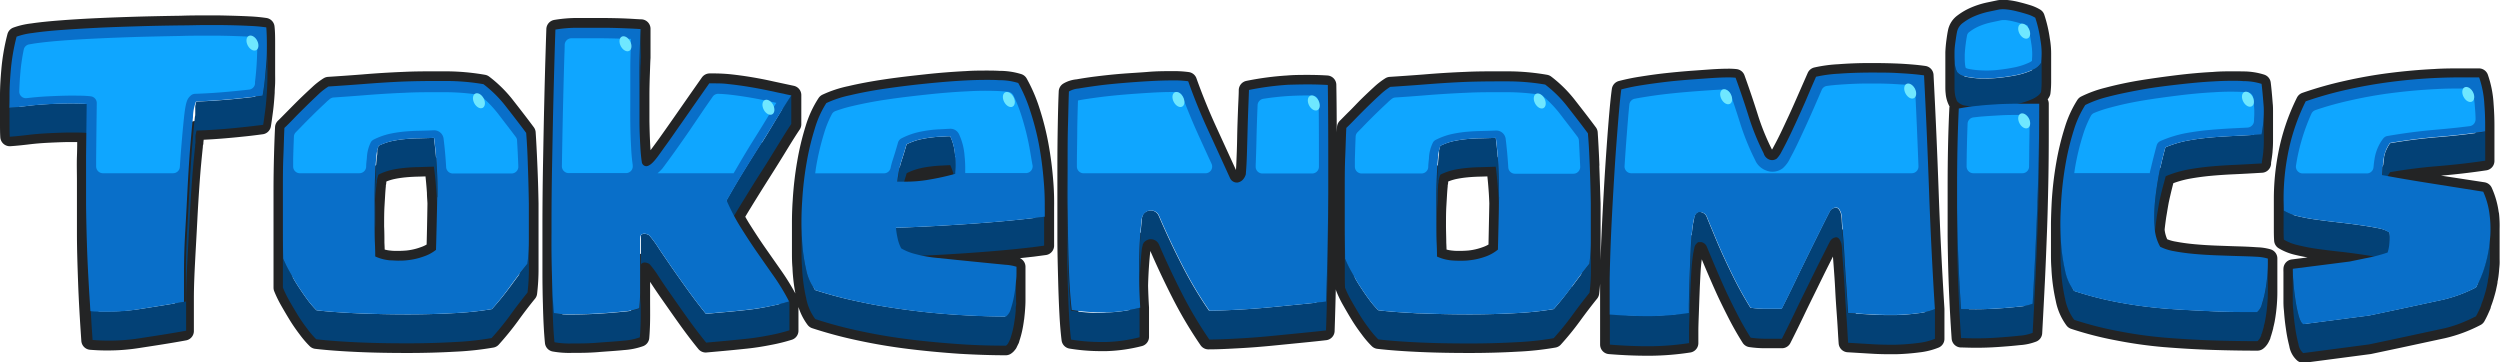 <svg id="Layer_1" data-name="Layer 1" xmlns="http://www.w3.org/2000/svg" viewBox="0 0 525.73 76.22"><defs><style>.cls-1{fill:none;stroke:#232425;stroke-linecap:round;stroke-linejoin:round;stroke-width:4px;}.cls-2{fill:#034176;}.cls-3{fill:#096fc9;}.cls-4{fill:#0fa6ff;}.cls-5{fill:#6fe7ff;}</style></defs><path class="cls-1" d="M111,34.66c-.11-2.66-.23-4.91-.35-6.71-1.27-1.71-2.68-3.54-4.21-5.49a25.25,25.25,0,0,0-4.78-4.76A46.59,46.59,0,0,0,93.92,17H91.73c-2.2,0-4.43,0-6.69.11q-4.49.18-8.72.54c-2.81.22-5.21.38-7.21.51A13.44,13.44,0,0,0,67,19.8q-1.23,1.13-2.58,2.43c-.89.88-1.75,1.75-2.58,2.59s-1.5,1.53-2,2q-.13,2.59-.22,6c-.06,2.3-.1,4.7-.1,7.2V53.7c0,1.25,0,2.44,0,3.57s0,2.21,0,3.23a23,23,0,0,0,1.31,2.7c.57,1,1.19,2.06,1.83,3.1s1.32,2,2,2.89a18.8,18.8,0,0,0,1.87,2.18c2.57.3,5.55.51,8.93.66s6.81.2,10.26.2,6.73-.09,9.87-.27a61.58,61.58,0,0,0,7.82-.84,60.18,60.18,0,0,0,3.89-4.78q1.78-2.48,3.66-4.79a41.1,41.1,0,0,0,.29-5.14V48c0-1.63,0-3.36,0-5.19Q111.18,38.67,111,34.66ZM91.69,52.49a8.44,8.44,0,0,1-2.58,1.39,14.21,14.21,0,0,1-3.43.79c-.67.06-1.34.09-2,.09s-1.07,0-1.61-.06a9.29,9.29,0,0,1-3.16-.82c0-.62,0-1.55-.07-2.79,0-1,0-2.17-.06-3.43,0-1.61,0-3.15.09-4.59s.15-2.84.27-4q0-.39.09-.72l0-.2c0-.15,0-.28.07-.4s0-.18.06-.26a2.29,2.29,0,0,1,.07-.28l.06-.2c0-.1.07-.21.11-.29a12.54,12.54,0,0,1,2.79-1,22.8,22.8,0,0,1,2.75-.42c.93-.09,1.9-.14,2.92-.16l3.19-.1c.23,1.83.41,3.63.53,5.43,0,.76.08,1.51.11,2.26C91.84,46.31,91.77,49.56,91.69,52.49ZM474.6,54c-1.12-.08-2.4-.15-3.86-.19s-3-.1-4.65-.16-3.22-.16-4.74-.3-2.9-.33-4.15-.57a10.37,10.37,0,0,1-2.91-.93,8.57,8.57,0,0,1-1.08-3.4c0-.12,0-.23,0-.35.1-.91.22-1.82.35-2.73l.15-.88c.12-.75.25-1.5.39-2.26.43-2,.85-3.69,1.27-5.2a23,23,0,0,1,4.65-1.4c1.54-.28,3.12-.5,4.75-.65s3.34-.26,5.14-.34,3.69-.19,5.68-.31l0-.18s0-.08,0-.12c.13-.75.24-1.48.31-2.19a.31.31,0,0,1,0-.1c.07-.74.1-1.46.1-2.17v-6.1c0-.53,0-1.05-.06-1.55-.15-1.95-.29-3.39-.41-4.32a12.52,12.52,0,0,0-3.85-.58C471,17,470.28,17,469.45,17c-1.2,0-2.53,0-4,.13q-3.54.18-7.61.68t-7.76,1.1c-2.48.42-4.74.92-6.79,1.46a23.23,23.23,0,0,0-4.75,1.72,21.42,21.42,0,0,0-2.42,5.3,54.35,54.35,0,0,0-1.73,7.13,71.56,71.56,0,0,0-.93,7.94c-.08,1.56-.14,3.06-.16,4.5V53c0,1.11,0,2.2.09,3.28a37.31,37.31,0,0,0,.88,6.59,10.79,10.79,0,0,0,1.9,4.38,70.33,70.33,0,0,0,9.13,2.35A91.15,91.15,0,0,0,455.18,71c3.33.27,6.66.47,10,.58s6.5.16,9.53.16a1.34,1.34,0,0,0,.25-.23l.08-.1a1.47,1.47,0,0,0,.1-.13l.06-.1.09-.15c.05-.09.09-.19.14-.29l.09-.18a.42.42,0,0,1,0-.1c0-.13.1-.26.15-.41.14-.44.27-.9.4-1.39,0-.15.06-.32.1-.48.08-.34.16-.68.22-1h0a32.38,32.38,0,0,0,.43-3.41c.06-.81.09-1.55.09-2.23V55.35q0-.51,0-1A9.17,9.17,0,0,0,474.6,54Zm.34,11.36a1.34,1.34,0,0,1-.25.23h0a1.34,1.34,0,0,0,.25-.23Zm.24-.32-.12.17.12-.17ZM157.68,18.19c-1.5-.25-3-.45-4.41-.6-1.1-.1-2.16-.15-3.17-.15h-.86l-2.72,3.88-3.22,4.62q-1.62,2.32-3.1,4.4c-1,1.37-1.8,2.47-2.42,3.28s-1.29,1.24-1.84,1.24a1,1,0,0,1-.89-.92c-.13-.82-.24-2-.32-3.48s-.13-3.15-.16-5c0-.85,0-1.73,0-2.63s0-1.78,0-2.64c0-1.81.05-3.42.1-4.84s.08-2.49.13-3.22V6.06c-.54,0-1.56-.09-3.06-.16s-3.15-.1-5-.12h-1.83c-1.23,0-2.45,0-3.64,0a27.69,27.69,0,0,0-4.38.38q-.06,1.72-.19,6t-.26,9.94c-.09,3.75-.16,7.78-.24,12.06s-.12,8.47-.13,12.54v2.17c0,.75,0,1.49,0,2.21v6q0,3.65.1,6.87c.08,3.39.22,6,.42,8a17.79,17.79,0,0,0,3.64.26c1.7,0,3.51,0,5.42-.16s3.72-.25,5.41-.43a12.71,12.71,0,0,0,3.48-.7c.09-1,.15-2.23.17-3.58s0-2.69,0-4V55.85h0l0-.11.06-.15,0,0a.34.34,0,0,1,.12-.12,1,1,0,0,1,.6-.19,1.53,1.53,0,0,1,.45.08,3.27,3.27,0,0,1,.53.23,20.34,20.34,0,0,1,1.86,2.5c.75,1.16,1.63,2.46,2.67,3.94s2.16,3.09,3.41,4.84,2.56,3.5,4,5.26l3.66-.33c1.53-.14,3.14-.3,4.84-.48s3.35-.45,5-.78a35.55,35.55,0,0,0,4-1v-6.1a46.18,46.18,0,0,0-3.2-5.29q-1.76-2.51-3.5-5c-1.17-1.68-2.3-3.42-3.42-5.2-.48-.78-.93-1.59-1.36-2.4.53-.92,1.11-1.89,1.75-2.93q2-3.26,4-6.41t3.7-5.94q1.71-2.79,2.63-4.14V20l-4.33-.93C160.68,18.73,159.19,18.44,157.68,18.19ZM428,3.73A7.55,7.55,0,0,0,426.35,3c-.68-.21-1.38-.41-2.08-.58a15,15,0,0,0-2.08-.4,7.81,7.81,0,0,0-.9-.06,5.4,5.4,0,0,0-.83.06l-2.29.48a16,16,0,0,0-2.8.89,11.46,11.46,0,0,0-2.48,1.42,3.12,3.12,0,0,0-1.29,2c-.09.42-.18,1-.29,1.8s-.18,1.57-.22,2.39c0,.33,0,.65,0,1v6.09c0,.48,0,.94.06,1.39a4.92,4.92,0,0,0,.49,1.79,2.82,2.82,0,0,0,1.77.93,11.34,11.34,0,0,0,1.12.19c-.9.12-1.77.25-2.6.41-.25,5.19-.36,10.7-.36,16.53v6.1c0,1.34,0,2.71,0,4.1q.1,11,.84,21.54c.62,0,1.67.06,3.14.06s3-.05,4.57-.16,3.08-.23,4.49-.39a9.39,9.39,0,0,0,2.85-.61c.21-3.82.4-7.47.57-10.93s.3-6.89.43-10.26.21-6.75.28-10.15.1-7,.1-10.71v-6.1h-4.39a16.66,16.66,0,0,0,3-1c.22-.11.41-.21.59-.32l.16-.1.32-.23.15-.12.22-.22a1.34,1.34,0,0,0,.11-.14l.08-.09a2.53,2.53,0,0,0,.13-.22,17.91,17.91,0,0,0,.13-2.05V11.23a16,16,0,0,0-.26-2.84A26.2,26.2,0,0,0,428,3.73Zm95.51,41.44a16.23,16.23,0,0,0-1.34-4.86l-10.65-1.63c-3.14-.49-6.3-1-9.47-1.6l0,0c.05-.1.11-.19.17-.29s.21-.35.34-.53q5-.87,10-1.27t10-1.15c0-.44,0-.9,0-1.35v-6.1c0-1.37-.05-2.83-.17-4.36a20.46,20.46,0,0,0-1.1-5.65q-1.71,0-3.45,0c-1.94,0-3.88,0-5.83.13-3.07.15-6.15.43-9.25.82s-6.16.94-9.19,1.62a77.32,77.32,0,0,0-8.75,2.47,43.05,43.05,0,0,0-3.77,11.21,49,49,0,0,0-.88,9.23v6.09c0,.85,0,1.7.06,2.55a9.94,9.94,0,0,0,2.94,1.16,41.25,41.25,0,0,0,4.09.76c1.5.2,3.05.4,4.65.57s3.11.38,4.51.58c.94.14,1.8.28,2.59.42l-1.5.33-3.39.7-4.93.63-7,.89a5.34,5.34,0,0,0,0,.6v6.1c0,.49,0,1.12.1,1.93.08,1.21.21,2.44.4,3.7a29.31,29.31,0,0,0,.69,3.5,3.19,3.19,0,0,0,1,1.93l13.85-1.82,6.19-1.31,9.29-2a29.38,29.38,0,0,0,7-2.6c.2-.36.4-.74.58-1.13.07-.13.12-.27.18-.4s.24-.53.36-.81a1.12,1.12,0,0,1,0-.13l.06-.18c.25-.63.48-1.29.68-2,.13-.44.25-.88.36-1.33l.09-.44c.07-.3.13-.6.19-.9a.43.43,0,0,1,0-.05c0-.27.09-.54.13-.81s.05-.29.07-.43c.06-.44.11-.87.14-1.31s.08-.81.1-1.2,0-.79,0-1.19V48.13A22.41,22.41,0,0,0,523.54,45.17ZM52.35,5.44c-1.74-.09-3.84-.15-6.29-.2H43.2c-1.63,0-3.33,0-5.13.07q-4.29.06-8.75.18c-3,.09-5.86.19-8.71.32s-5.43.29-7.76.47-4.33.38-6,.63a14.73,14.73,0,0,0-3.35.77,42.87,42.87,0,0,0-1.26,7.5C2.1,16.82,2,18.42,2,20v6.1c0,.88,0,1.77.06,2.65,1.19-.08,2.47-.21,3.86-.38s2.79-.28,4.23-.35,2.87-.13,4.26-.15h.83c1,0,2,0,3,.09,0,1.71,0,3.36-.06,4.94s0,3.42,0,5.1v6.1c0,1.68,0,3.36,0,5,0,3.36.12,6.86.25,10.46s.37,7.62.67,12c1.1.09,2.19.14,3.28.14h.33a40.24,40.24,0,0,0,6.19-.48c3.29-.51,6.59-1,9.87-1.61V62.84c0-2.56.12-5.28.27-8.14s.32-5.77.47-8.71.33-5.71.52-8.32.42-4.9.63-6.89c0-.24,0-.47.08-.68s0-.13,0-.19,0-.29.06-.42,0-.14,0-.2,0-.23,0-.33l0-.19c0-.08,0-.17,0-.24a3.8,3.8,0,0,1,.1-.47.14.14,0,0,1,0-.07,1.25,1.25,0,0,1,.08-.27l0-.09a.56.56,0,0,1,0-.08.19.19,0,0,1,.05-.09h0q3.55-.12,7-.44c1.14-.1,2.29-.22,3.45-.34s2.33-.27,3.51-.43c.14-.81.27-1.81.43-3s.26-2.47.35-3.81c0-.68.07-1.35.09-2s0-1.34,0-2V9.31c0-1.35,0-2.53-.12-3.55A33.24,33.24,0,0,0,52.35,5.44ZM404.61,15.85c-1.38-.2-3.13-.36-5.24-.47-1.74-.08-3.51-.12-5.33-.12H393c-2.2,0-4.29.09-6.28.24a28,28,0,0,0-4.74.64l-.9,2.05-1.43,3.26c-.54,1.23-1.1,2.5-1.71,3.81s-1.18,2.55-1.74,3.7-1.07,2.13-1.51,2.93a5.84,5.84,0,0,1-1,1.45,1.67,1.67,0,0,1-1,.33,1.73,1.73,0,0,1-.65-.14,2,2,0,0,1-1.17-1.13,50.4,50.4,0,0,1-3.15-7.76q-1.26-4-2.75-8.12a12.44,12.44,0,0,0-1.68-.07c-.91,0-2,.05-3.32.13l-4.45.32c-1.66.13-3.37.29-5.12.48s-3.47.44-5.11.7a42.85,42.85,0,0,0-4.35.89c-.14,1-.31,2.5-.5,4.66s-.38,4.61-.58,7.41-.4,5.81-.58,9-.36,6.43-.5,9.58-.23,6.22-.29,9.16c0,1.46,0,2.82,0,4.06V69c0,1.26,0,2.42,0,3.47,2.81.23,5.46.34,7.93.34h.63a56.43,56.43,0,0,0,8.1-.66c0-.48,0-1.28,0-2.4s.05-2.36.1-3.76.1-2.88.16-4.45.13-3,.21-4.4.21-2.55.37-3.59c0-.23.08-.44.11-.64s.1-.47.14-.66l0-.08a3.72,3.72,0,0,1,.11-.38,1.85,1.85,0,0,1,.11-.24,1.43,1.43,0,0,1,.14-.2l.09-.1a.81.81,0,0,1,.14-.12A.71.71,0,0,1,357,51a.6.6,0,0,1,.16-.08l.08,0a1.26,1.26,0,0,1,.27,0,1.19,1.19,0,0,1,.32,0,1.63,1.63,0,0,1,1.12,1c.46,1.11,1,2.43,1.65,3.95s1.34,3.12,2.1,4.8,1.62,3.41,2.53,5.2,1.88,3.5,2.92,5.14a21.06,21.06,0,0,0,2.92.22h.35c1.08,0,2.18,0,3.3,0q1.37-2.7,2.79-5.67c.95-2,1.89-3.88,2.8-5.74s1.75-3.58,2.54-5.14,1.41-2.82,1.9-3.76a2.12,2.12,0,0,1,.21-.36l.06-.08.2-.2.1-.08a1.38,1.38,0,0,1,.24-.14l.12-.05a2.43,2.43,0,0,1,.43-.12c.46,0,.82.41,1.08,1.22a7.19,7.19,0,0,1,.19,1.63c.06,1,.15,2.13.25,3.49s.21,2.84.29,4.45.18,3.17.29,4.65.2,2.83.27,4.06.13,2.13.17,2.69l4.82.29q1.89.12,3.72.12l1.46,0a45,45,0,0,0,4.74-.37,13.34,13.34,0,0,0,3.51-.87V65q-.79-12.63-1.22-24.77T404.61,15.85ZM219.48,38a74,74,0,0,0-1-7.6,56.13,56.13,0,0,0-1.78-7,31.64,31.64,0,0,0-2.54-5.91,13.32,13.32,0,0,0-4.08-.59c-.79-.05-1.63-.06-2.5-.06-1.35,0-2.8,0-4.37.11-2.61.13-5.39.34-8.34.66s-5.86.65-8.6,1.06-5.23.87-7.46,1.4a22.69,22.69,0,0,0-5,1.65A20.62,20.62,0,0,0,171.36,27a55.32,55.32,0,0,0-1.73,7.19,70.32,70.32,0,0,0-.93,8c-.11,1.56-.16,3.09-.16,4.57v6.09c0,1.13,0,2.21.1,3.26a36.44,36.44,0,0,0,.87,6.61,10.62,10.62,0,0,0,1.92,4.4,89.78,89.78,0,0,0,9.42,2.52q5.15,1.11,10.47,1.76c3.56.44,7.07.76,10.55,1,1.74.1,3.42.18,5,.23s3.14.08,4.62.08a1.32,1.32,0,0,0,.26-.22l.08-.1.14-.17,0-.05a1,1,0,0,1,.08-.14,2.29,2.29,0,0,0,.14-.27,1.42,1.42,0,0,0,.08-.18c0-.05,0-.09.07-.14s.07-.2.11-.31a19.29,19.29,0,0,0,.7-2.75v0c.06-.33.11-.67.16-1,0-.18.05-.35.08-.52.06-.53.12-1.07.16-1.62.06-.73.1-1.42.1-2.06V57c0-.32,0-.62,0-.89a9.61,9.61,0,0,0-2.34-.42l-4.16-.41-5.07-.51L197,54.23a27.15,27.15,0,0,1-3.09-.47l3-.14c3.09-.17,6.08-.36,9-.58s5.59-.45,8-.7l3.28-.36,2.48-.33c0-.67,0-1.35,0-2V43.51A54.84,54.84,0,0,0,219.48,38Zm-24-.19a27.77,27.77,0,0,1-5,.43h-.3c.17-.56.35-1.16.53-1.79a12.57,12.57,0,0,1,2.69-1,19.51,19.51,0,0,1,2.29-.41c.72-.09,1.41-.16,2.07-.19s1.38-.06,2.12-.11a9.75,9.75,0,0,1,.68,1.95C199.06,37.08,197.38,37.45,195.45,37.79Zm138.86-3.13c-.11-2.66-.23-4.91-.35-6.71-1.27-1.71-2.68-3.54-4.21-5.49A25.25,25.25,0,0,0,325,17.7,46.59,46.59,0,0,0,317.2,17H315c-2.19,0-4.43,0-6.69.11q-4.49.18-8.72.54c-2.8.22-5.21.38-7.21.51a13.93,13.93,0,0,0-2.08,1.61c-.82.75-1.68,1.56-2.57,2.43S286,24,285.16,24.82s-1.51,1.53-2,2q-.14,2.59-.23,6c-.06,2.3-.1,4.7-.1,7.2V53.7c0,1.25,0,2.44,0,3.57s0,2.21.05,3.23a21.54,21.54,0,0,0,1.31,2.7c.57,1,1.18,2.06,1.82,3.1s1.32,2,2,2.89a17.87,17.87,0,0,0,1.87,2.18c2.56.3,5.54.51,8.93.66s6.81.2,10.25.2,6.73-.09,9.87-.27a61.37,61.37,0,0,0,7.82-.84,58,58,0,0,0,3.89-4.78q1.8-2.48,3.66-4.79a39.22,39.22,0,0,0,.29-5.14V48q0-2.45,0-5.19C334.49,40,334.41,37.33,334.31,34.66ZM315,52.49a8.68,8.68,0,0,1-2.58,1.39,14.41,14.41,0,0,1-3.44.79c-.67.06-1.34.09-2,.09s-1.06,0-1.61-.06a9.29,9.29,0,0,1-3.16-.82c0-.62,0-1.55-.07-2.79,0-1-.05-2.17-.06-3.43,0-1.61,0-3.15.09-4.59s.15-2.84.27-4q0-.39.09-.72l0-.2c0-.15,0-.28.07-.41l.06-.25a2.29,2.29,0,0,1,.07-.28l.06-.2a2,2,0,0,1,.12-.29,12.47,12.47,0,0,1,2.78-1,23,23,0,0,1,2.76-.42c.93-.09,1.9-.14,2.91-.16l3.2-.1c.23,1.83.4,3.63.52,5.43.05.76.08,1.51.11,2.27C315.13,46.32,315.05,49.56,315,52.49ZM275,17.75c-1.4,0-2.8,0-4.18.12a60.39,60.39,0,0,0-8.32,1.1c0,1.07-.1,2.57-.17,4.48s-.14,3.82-.17,5.73-.1,3.59-.16,5-.12,2.28-.16,2.49a2.7,2.7,0,0,1-.72,1.26,2,2,0,0,1-1,.5,1,1,0,0,1-.25,0,1.36,1.36,0,0,1-.71-.21,1.57,1.57,0,0,1-.65-.73q-2.29-5-4.61-10.07t-4.18-10.28a21.17,21.17,0,0,0-3.26-.18c-1.47,0-3.1,0-4.87.15s-3.62.24-5.52.39-3.68.35-5.31.55-3,.42-4.12.62a4.65,4.65,0,0,0-2,.62c-.09,2-.15,4.37-.2,7.08s-.08,5.55-.08,8.52v6.1q0,4.45,0,9c0,3,.08,5.9.15,8.65s.16,5.24.28,7.45.28,4,.44,5.24a38.68,38.68,0,0,0,6.13.51c.44,0,.87,0,1.27,0a32,32,0,0,0,7-1V64.72c-.1-1.61-.16-3.15-.2-4.63.07-2.75.24-5.34.51-7.74l.06-.27a3.44,3.44,0,0,1,.11-.41s0-.08,0-.12a1.51,1.51,0,0,1,.15-.28.25.25,0,0,1,0-.07,1.43,1.43,0,0,1,.22-.26,2.16,2.16,0,0,1,1.09-.56,1.53,1.53,0,0,1,.3,0,1.85,1.85,0,0,1,1.65,1.09q2.25,5.22,4.84,10.3a86.32,86.32,0,0,0,5.76,9.7c2.2,0,4.39-.13,6.61-.25s4.42-.3,6.67-.52l6.26-.62c1.93-.19,3.59-.36,5-.53q.38-11.31.45-22.77,0-3.8,0-7.6V33.06c0-5.08,0-10.15-.09-15.19Q277.16,17.75,275,17.75Z"/><path class="cls-2" d="M78.87,43.07c.06-1.51.15-2.84.27-4q0-.39.09-.72l0-.2c0-.15,0-.28.07-.4s0-.18.06-.26a2.29,2.29,0,0,1,.07-.28l.06-.2c0-.1.07-.21.11-.29h0a12.54,12.54,0,0,1,2.79-1,22.8,22.8,0,0,1,2.75-.42c.93-.09,1.9-.15,2.92-.16l3.19-.1c.23,1.83.41,3.63.53,5.43s.17,3.57.17,5.33V39.76c0-1.76-.06-3.54-.17-5.34s-.3-3.6-.53-5.42l-3.19.09c-1,0-2,.08-2.92.16a25,25,0,0,0-2.75.42,11.88,11.88,0,0,0-1.38.39,15.13,15.13,0,0,0-1.41.59h0c0,.05,0,.1-.07.16l0,.13-.06.2a1.91,1.91,0,0,0-.07.28l-.06.25a.43.43,0,0,0,0,.11c0,.09,0,.19,0,.29l0,.2c0,.23-.06.47-.09.73-.12,1.13-.21,2.46-.27,4,0,.77-.05,1.55-.07,2.37s0,1.65,0,2.51V48C78.78,46.23,78.81,44.6,78.87,43.07ZM18.32,21.84c-1-.06-2-.09-3.08-.09h-.83c-1.39,0-2.82.06-4.26.14s-2.85.19-4.23.36-2.67.3-3.86.38C2,21.75,2,20.86,2,20v6.1c0,.88,0,1.77.06,2.65,1.19-.08,2.47-.21,3.86-.38s2.79-.28,4.23-.35,2.87-.13,4.26-.15h.83c1.07,0,2.1,0,3.08.09Zm89,38.4A58.57,58.57,0,0,1,103.44,65a65.49,65.49,0,0,1-7.82.84c-3.14.18-6.44.27-9.87.27s-6.86-.07-10.26-.21q-2.53-.11-4.77-.27c-1.49-.1-2.88-.23-4.16-.38a19.68,19.68,0,0,1-1.87-2.18c-.66-.89-1.33-1.86-2-2.89s-1.26-2.08-1.83-3.1a23,23,0,0,1-1.31-2.7q-.06-3.06-.06-6.81v6.1c0,1.25,0,2.44,0,3.57s0,2.21,0,3.23h0a23,23,0,0,0,1.31,2.7c.57,1,1.19,2.06,1.83,3.1s1.32,2,2,2.89a18.8,18.8,0,0,0,1.87,2.18c2.57.3,5.55.51,8.93.66s6.81.2,10.26.2,6.73-.09,9.87-.27a61.58,61.58,0,0,0,7.82-.84,60.18,60.18,0,0,0,3.89-4.78q1.78-2.48,3.66-4.79a41.1,41.1,0,0,0,.29-5.14V50.32a40.77,40.77,0,0,1-.29,5.13Q109.12,57.78,107.33,60.24ZM55.67,17.15c-.16,1.2-.29,2.2-.43,3q-3.54.45-7,.77c-2.28.2-4.6.36-7,.44l0,0,0,.05,0,.08s0,0,0,0a.43.43,0,0,0,0,.05,1.25,1.25,0,0,0-.08.27.14.14,0,0,0,0,.07,3.8,3.8,0,0,0-.1.47v0l0,.2a1.42,1.42,0,0,0,0,.2c0,.1,0,.2,0,.31a2.07,2.07,0,0,1,0,.22c0,.12,0,.25,0,.38l0,.23c0,.21,0,.44-.08.68q-.31,3-.63,6.89c-.19,2.61-.37,5.37-.52,8.31s-.3,5.85-.47,8.71-.25,5.59-.27,8.15c0,1.28,0,2.48,0,3.62,0,.25,0,.5,0,.75v2.41c-3.26.56-6.54,1.09-9.82,1.6a41.51,41.51,0,0,1-6.19.47h-.33l-1.64,0c-.55,0-1.09-.06-1.64-.1q-.45-6.59-.67-12c-.13-3.61-.22-7.1-.25-10.46,0-1.68,0-3.36,0-5v6.1c0,1.68,0,3.36,0,5,0,3.36.12,6.86.25,10.47s.37,7.61.67,12c1.1.09,2.19.14,3.28.14h.33a40.24,40.24,0,0,0,6.19-.48c3.29-.51,6.59-1,9.87-1.61V63.52h0c0-.23,0-.44,0-.68,0-2.56.12-5.28.27-8.14s.32-5.77.47-8.71.33-5.71.52-8.32.42-4.9.63-6.89c0-.24,0-.46.08-.68l0-.23c0-.13,0-.26,0-.37a2.23,2.23,0,0,0,0-.23c0-.1,0-.21,0-.3a1.3,1.3,0,0,1,0-.21,1.57,1.57,0,0,1,0-.23,3.8,3.8,0,0,1,.1-.47.14.14,0,0,1,0-.07,1.25,1.25,0,0,1,.08-.27l0-.09a.56.56,0,0,1,0-.08.19.19,0,0,1,.05-.09q3.55-.12,7-.44t7-.77c.14-.81.27-1.81.43-3s.26-2.47.35-3.81.12-2.69.12-4V9.31c0,1.34,0,2.68-.12,4S55.81,15.94,55.67,17.15Zm78.86,47.69a12.24,12.24,0,0,1-3.48.71c-1.69.18-3.5.32-5.41.43s-3.72.16-5.42.16a17.79,17.79,0,0,1-3.64-.26c-.2-1.93-.34-4.58-.42-8,0-1.08-.06-2.19-.08-3.33s0-2.33,0-3.54h0v6.09q0,3.65.1,6.87c.08,3.39.22,6,.42,8a17.79,17.79,0,0,0,3.64.26c1.7,0,3.51,0,5.42-.16s3.72-.25,5.41-.43a12.71,12.71,0,0,0,3.48-.7c.09-1,.15-2.23.17-3.58s0-2.69,0-4v-6.1c0,1.34,0,2.68,0,4S134.62,63.82,134.53,64.84Zm22.42.35c-1.7.19-3.31.35-4.84.48l-1.09.1-2.57.23q-2.12-2.64-4-5.26t-3.41-4.83c-1-1.48-1.92-2.79-2.67-3.94a20.34,20.34,0,0,0-1.86-2.5,2.11,2.11,0,0,0-1-.31,1.08,1.08,0,0,0-.6.18.34.34,0,0,0-.12.12h0l0,0,0,.1v0l0,.11a.24.24,0,0,0,0,.08s0,0,0,.05a2.85,2.85,0,0,0,0,.44v6.09a2.63,2.63,0,0,1,0-.43l0-.13,0-.11.06-.15,0,0a.34.34,0,0,1,.12-.12,1,1,0,0,1,.6-.19,2.23,2.23,0,0,1,1,.31,20.34,20.34,0,0,1,1.86,2.5c.75,1.16,1.63,2.46,2.67,3.94s2.16,3.09,3.41,4.84,2.56,3.5,4,5.26l3.66-.33c1.53-.14,3.14-.3,4.84-.48s3.35-.45,5-.78a35.55,35.55,0,0,0,4-1v-6.1a35.55,35.55,0,0,1-4,1C160.3,64.75,158.65,65,157,65.19ZM501.44,38.75a1.94,1.94,0,0,1,.05-.2,7.32,7.32,0,0,1,.25-.75l.12-.26c.08-.17.15-.34.25-.51s.11-.19.17-.29.21-.35.34-.53h0q5-.87,10-1.27c1.65-.14,3.31-.3,5-.49s3.33-.41,5-.66c0-.44,0-.9,0-1.35v-6.1c0,.46,0,.91,0,1.36q-5,.74-10,1.14c-3.31.28-6.64.7-10,1.28l-.12.17-.22.35c-.06.1-.12.2-.17.3s-.17.34-.25.51l-.12.25s0,0,0,0a4.68,4.68,0,0,0-.24.72,1.46,1.46,0,0,0-.05.2,3.48,3.48,0,0,0-.1.44c0,.08,0,.17,0,.25a31.93,31.93,0,0,0-.32,3.53V43a31.93,31.93,0,0,1,.32-3.53C501.33,39.21,501.38,39,501.44,38.75Zm-47.86,6.63.15-.88c.12-.75.25-1.5.39-2.26q.48-2.19,1-4c.1-.41.21-.8.31-1.18a23,23,0,0,1,4.65-1.4c1.54-.28,3.12-.5,4.75-.65s3.34-.26,5.14-.34,3.69-.19,5.68-.31l0-.18s0-.08,0-.12c.13-.75.24-1.48.31-2.19a.31.31,0,0,1,0-.1c.07-.74.1-1.46.1-2.17v-6.1c0,.71,0,1.44-.1,2.17a.38.38,0,0,0,0,.1c-.07.72-.18,1.45-.31,2.2,0,.1,0,.19-.05.29-2,.13-3.88.23-5.68.32s-3.51.19-5.14.34-3.21.36-4.75.65a22,22,0,0,0-3.48.95c-.38.14-.78.29-1.17.45h0q-.63,2.27-1.27,5.2c-.06.3-.11.61-.17.91s-.15.9-.22,1.35l-.15.88c-.13.91-.25,1.82-.35,2.73-.12,1.2-.19,2.37-.19,3.5v6.09c0-1.13.07-2.3.19-3.5C453.33,47.2,453.45,46.29,453.58,45.38ZM188.94,42.7c0-.24.08-.48.12-.7s.1-.5.16-.74a3.38,3.38,0,0,1,.08-.34c.08-.33.17-.64.26-.92.35-1,.71-2.23,1.1-3.57a12.57,12.57,0,0,1,2.69-1,19.51,19.51,0,0,1,2.29-.41c.72-.09,1.41-.16,2.07-.19s1.38-.06,2.12-.11a11.05,11.05,0,0,1,1,3.83,22.34,22.34,0,0,1,.13,2.45V34.93a22.08,22.08,0,0,0-.13-2.45,11,11,0,0,0-1-3.83c-.74,0-1.45.08-2.12.1s-1.35.1-2.07.19-1.48.23-2.29.41a12.66,12.66,0,0,0-2.69,1c-.39,1.34-.75,2.52-1.1,3.57-.09.27-.18.58-.26.91,0,.11-.06.24-.08.35s-.11.47-.16.73a.6.6,0,0,1,0,.12c0,.18-.07.39-.1.59l-.06.36c0,.39-.11.79-.16,1.22v6.09c.05-.43.11-.83.16-1.21ZM134.67,15.38c0-.71,0-1.33.06-1.87s0-1,.07-1.35V6.06c-.05.74-.09,1.81-.13,3.23s-.08,3-.1,4.83,0,3.71,0,5.69v6.1c0-2,0-3.88,0-5.69S134.62,16.8,134.67,15.38ZM302.42,39.09q0-.39.09-.72l0-.2c0-.15,0-.28.07-.41l.06-.25a2.29,2.29,0,0,1,.07-.28l.06-.2a2,2,0,0,1,.12-.29,12.47,12.47,0,0,1,2.78-1,23,23,0,0,1,2.76-.42c.93-.09,1.9-.15,2.91-.16l3.2-.1c.23,1.83.4,3.63.52,5.43s.17,3.57.17,5.33V39.76c0-1.76-.06-3.54-.17-5.34s-.29-3.6-.52-5.42l-3.2.09c-1,0-2,.08-2.91.16a25.15,25.15,0,0,0-2.76.42,13.11,13.11,0,0,0-1.38.39,15,15,0,0,0-1.4.59c0,.05-.05.1-.08.16l0,.13-.06.2a1.91,1.91,0,0,0-.07.28l-.06.25a.43.43,0,0,0,0,.11c0,.09,0,.19,0,.29l0,.2c0,.23-.06.47-.09.73-.12,1.13-.21,2.46-.27,4s-.09,3.15-.09,4.88V48c0-1.72,0-3.35.09-4.88S302.3,40.23,302.42,39.09Zm126,3.59q-.19,5.06-.43,10.26c-.13,2.59-.26,5.29-.41,8.1-.06.93-.11,1.87-.16,2.83a9.39,9.39,0,0,1-2.85.61c-1.41.16-2.9.29-4.49.39s-3.1.16-4.57.16S413,65,412.4,65q-.73-10.51-.84-21.55c0-1.38,0-2.75,0-4.1h0v6.1c0,1.34,0,2.71,0,4.1q.1,11,.84,21.54c.62,0,1.67.06,3.14.06s3-.05,4.57-.16,3.08-.23,4.49-.39a9.39,9.39,0,0,0,2.85-.61c.21-3.82.4-7.47.57-10.93s.3-6.89.43-10.26.21-6.75.28-10.15.1-7,.1-10.71v-6.1q0,5.61-.1,10.71C428.66,35.93,428.57,39.31,428.45,42.68Zm48,18.3c-.06.33-.13.62-.2.93s-.09.42-.13.62c-.13.49-.26.95-.4,1.38-.06.19-.13.36-.19.51l-.09.19c-.05.1-.09.2-.14.28l-.09.16-.16.23-.08.09a1.34,1.34,0,0,1-.25.23h0c-3,0-6.2,0-9.53-.16s-6.65-.3-10-.57a93.71,93.71,0,0,1-9.85-1.34,70.33,70.33,0,0,1-9.13-2.36,10.72,10.72,0,0,1-1.9-4.38,37.06,37.06,0,0,1-.88-6.59c-.06-1.07-.09-2.16-.09-3.28V53c0,1.11,0,2.2.09,3.28a37.31,37.31,0,0,0,.88,6.59,10.79,10.79,0,0,0,1.9,4.38,70.33,70.33,0,0,0,9.13,2.35A91.15,91.15,0,0,0,455.18,71c3.33.27,6.66.47,10,.58s6.5.16,9.53.16a1.34,1.34,0,0,0,.25-.23l.08-.1a1.47,1.47,0,0,0,.1-.13l.06-.1.09-.15c.05-.09.09-.19.14-.29l.09-.18a.42.42,0,0,1,0-.1c0-.13.1-.26.15-.41.14-.44.27-.9.4-1.39,0-.19.08-.4.13-.6s.14-.61.19-.93h0a32.38,32.38,0,0,0,.43-3.41c.06-.81.09-1.55.09-2.23V55.35q0,1-.09,2.22A32,32,0,0,1,476.42,61ZM429,13.59a1.34,1.34,0,0,1-.11.14l-.22.21-.15.13a3.62,3.62,0,0,1-.32.22l-.16.11c-.18.1-.37.21-.59.31a16,16,0,0,1-3.2,1.06,38.24,38.24,0,0,1-3.83.59,27,27,0,0,1-2.77.16c-.38,0-.76,0-1.12,0a20.29,20.29,0,0,1-3.19-.39,2.82,2.82,0,0,1-1.77-.93,5,5,0,0,1-.49-1.8c0-.44-.06-.9-.06-1.38v6.09c0,.48,0,.94.06,1.39a4.92,4.92,0,0,0,.49,1.79,2.82,2.82,0,0,0,1.77.93,19.16,19.16,0,0,0,3.19.39c.36,0,.74,0,1.12,0a26.86,26.86,0,0,0,2.77-.15,38.13,38.13,0,0,0,3.83-.6,16.68,16.68,0,0,0,3.2-1.05c.22-.11.41-.21.59-.32l.16-.1.32-.23.15-.12.22-.22a1.34,1.34,0,0,0,.11-.14l.08-.09a2.53,2.53,0,0,0,.13-.22,17.91,17.91,0,0,0,.13-2.05V11.23a17.6,17.6,0,0,1-.13,2A1.6,1.6,0,0,1,429,13.59Zm58.28,38.75c1.5.2,3.05.4,4.65.57s3.11.38,4.51.58,2.65.42,3.73.63a6.71,6.71,0,0,1,2.35.83,7.12,7.12,0,0,1,.07,1.07V49.93a7.26,7.26,0,0,0-.07-1.08A6.73,6.73,0,0,0,500.2,48c-1.08-.21-2.32-.43-3.73-.63s-2.91-.4-4.51-.58-3.15-.37-4.65-.58a38.66,38.66,0,0,1-4.09-.75,9.67,9.67,0,0,1-2.94-1.17c0-.84-.06-1.69-.06-2.54v6.09c0,.85,0,1.7.06,2.55a9.94,9.94,0,0,0,2.94,1.16A41.25,41.25,0,0,0,487.31,52.34Zm36.29-1.83c0,.44-.08.88-.14,1.32,0,.14-.05.29-.07.43s-.09.58-.14.86-.12.61-.19.91l-.09.43c-.11.44-.23.89-.36,1.33-.2.69-.43,1.34-.68,2,0,.1-.07.21-.11.31l-.36.81c-.06.13-.11.27-.18.4-.18.38-.37.76-.58,1.12h0a29.83,29.83,0,0,1-7,2.6l-9.29,2-6.19,1.31-13.85,1.81c-.38-.21-.72-.86-1-1.92a29.31,29.31,0,0,1-.69-3.5c-.19-1.26-.32-2.49-.4-3.71a19.22,19.22,0,0,1-.1-1.93v6.1c0,.49,0,1.12.1,1.93.08,1.21.21,2.44.4,3.7a29.31,29.31,0,0,0,.69,3.5,3.19,3.19,0,0,0,1,1.93l13.85-1.82,6.19-1.31,9.29-2a25.58,25.58,0,0,0,5.1-1.7c.62-.27,1.25-.57,1.9-.9.2-.36.4-.74.58-1.13.07-.13.12-.26.18-.39l.36-.82a1.12,1.12,0,0,1,0-.13l.06-.18c.25-.63.48-1.29.68-2,.13-.44.25-.88.36-1.33l.09-.43c.07-.3.13-.6.19-.91a.43.43,0,0,1,0-.05c0-.27.09-.54.13-.8s.05-.29.07-.44c.06-.44.11-.87.14-1.31s.08-.81.1-1.2,0-.79,0-1.19V48.13A21.35,21.35,0,0,1,523.6,50.51Zm-125,15.75c-.49,0-1,0-1.46,0q-1.83,0-3.72-.12l-4.82-.29c0-.56-.1-1.47-.17-2.69s-.16-2.58-.27-4.06-.2-3-.29-4.65-.18-3.11-.29-4.46-.19-2.52-.25-3.48a7.33,7.33,0,0,0-.19-1.64c-.26-.8-.62-1.21-1.08-1.21a2.43,2.43,0,0,0-.43.12.43.43,0,0,0-.12,0,1.38,1.38,0,0,0-.24.14.39.39,0,0,0-.1.08,1.26,1.26,0,0,0-.2.2l-.06.08s0,0,0,0a2.74,2.74,0,0,0-.19.34c-.49.94-1.12,2.19-1.9,3.76s-1.63,3.28-2.54,5.13-1.85,3.77-2.8,5.75-1.88,3.87-2.79,5.67c-1.12,0-2.22,0-3.3,0h-.35a19.66,19.66,0,0,1-2.92-.23c-1-1.63-2-3.35-2.92-5.13s-1.75-3.52-2.53-5.2-1.47-3.28-2.1-4.81-1.19-2.83-1.65-4a1.64,1.64,0,0,0-1.12-.94,1.19,1.19,0,0,0-.32-.05,1.26,1.26,0,0,0-.27,0l-.08,0-.16.07a.34.34,0,0,0-.09.08l-.14.11-.09.11-.09.11a.56.56,0,0,1-.05.08l-.09.19a.11.11,0,0,1,0,0c0,.11-.07.24-.11.38a.94.94,0,0,1,0,.09c0,.19-.09.41-.14.66v0c0,.18-.06.38-.1.6-.16,1-.28,2.23-.37,3.59s-.15,2.82-.21,4.39-.12,3.07-.16,4.46-.08,2.65-.1,3.76q0,.84,0,1.44c0,.39,0,.71,0,1a56.47,56.47,0,0,1-8.1.67h-.63c-2.47,0-5.12-.11-7.93-.34,0-1.06,0-2.21,0-3.47V69c0,1.26,0,2.42,0,3.47,2.81.23,5.46.34,7.93.34h.63a56.43,56.43,0,0,0,8.1-.66c0-.48,0-1.28,0-2.4s.05-2.36.1-3.76.1-2.88.16-4.45.13-3,.21-4.4.21-2.55.37-3.59c0-.23.08-.44.11-.64s.1-.47.14-.66l0-.08a3.72,3.72,0,0,1,.11-.38,1.85,1.85,0,0,1,.11-.24,1.43,1.43,0,0,1,.14-.2l.09-.1a.81.81,0,0,1,.14-.12A.71.71,0,0,1,357,51a.48.48,0,0,1,.16-.08l.08,0a1.26,1.26,0,0,1,.27,0,1.19,1.19,0,0,1,.32,0,1.63,1.63,0,0,1,1.12,1c.46,1.11,1,2.43,1.65,3.95s1.34,3.12,2.1,4.8,1.62,3.41,2.53,5.2,1.88,3.5,2.92,5.14a21.06,21.06,0,0,0,2.92.22h.35c1.08,0,2.18,0,3.3,0q1.37-2.7,2.79-5.67c.95-2,1.89-3.88,2.8-5.74s1.75-3.58,2.54-5.14,1.41-2.82,1.9-3.76a2.12,2.12,0,0,1,.21-.36l.06-.08.2-.2.1-.08a1.38,1.38,0,0,1,.24-.14l.12-.05a2.43,2.43,0,0,1,.43-.12c.46,0,.82.41,1.08,1.22a7.19,7.19,0,0,1,.19,1.63c.06,1,.15,2.13.25,3.49s.21,2.84.29,4.45.18,3.17.29,4.65.2,2.83.27,4.06.13,2.13.17,2.69l4.82.29q1.89.12,3.72.12l1.46,0a45,45,0,0,0,4.74-.37,13.34,13.34,0,0,0,3.51-.87V65a13.34,13.34,0,0,1-3.51.87A45.09,45.09,0,0,1,398.64,66.26Zm-179-20.7q-2.08.3-5.76.68t-8,.7c-2.92.22-5.91.41-9,.58s-5.92.29-8.53.38V54q3.91-.14,8.53-.37c3.09-.17,6.08-.36,9-.58s5.59-.45,8-.7l3.28-.36,2.48-.33h0c0-.67,0-1.35,0-2V43.51C219.7,44.21,219.68,44.89,219.67,45.56Zm-59.5-15.49q-2,3.15-4,6.4-1,1.64-1.83,3.06c-.56,1-1.07,1.84-1.52,2.66v6.09c.91-1.63,2-3.53,3.35-5.71s2.64-4.31,4-6.41,2.55-4.08,3.7-5.94,2-3.24,2.63-4.14V20c-.61.9-1.49,2.29-2.63,4.15S161.49,28,160.17,30.07Zm53.29,30.6c0,.17-.06.33-.08.5,0,.36-.1.72-.17,1.07a19.44,19.44,0,0,1-.7,2.76c-.06.16-.12.3-.18.44a.75.75,0,0,1-.08.18,2.44,2.44,0,0,1-.14.28L212,66a1.4,1.4,0,0,1-.17.22l-.08.1a1.38,1.38,0,0,1-.26.23c-3,0-6.16-.11-9.65-.32s-7-.53-10.55-1-7-1-10.47-1.76A87.32,87.32,0,0,1,171.43,61a10.51,10.51,0,0,1-1.92-4.39,36.56,36.56,0,0,1-.87-6.61c0-.53-.06-1.06-.08-1.61s0-1.09,0-1.65v6.09c0,1.13,0,2.21.1,3.26a36.44,36.44,0,0,0,.87,6.61,10.62,10.62,0,0,0,1.92,4.4,89.78,89.78,0,0,0,9.42,2.52q5.15,1.11,10.47,1.76c3.56.44,7.07.76,10.55,1s6.7.31,9.65.31a1.32,1.32,0,0,0,.26-.22l.08-.1.14-.17,0-.05a1,1,0,0,1,.08-.14,2.29,2.29,0,0,0,.14-.27,1.42,1.42,0,0,0,.08-.18c0-.05,0-.09.07-.14s.07-.2.11-.31a19.29,19.29,0,0,0,.7-2.75v0c.06-.34.11-.68.16-1,0-.17.05-.33.08-.5.06-.53.12-1.07.16-1.62,0-.37,0-.72.07-1.06s0-.68,0-1V57c0,.64,0,1.32-.1,2.06C213.58,59.6,213.52,60.14,213.46,60.67Zm65.43,2.75c-1.4.17-3.06.35-5,.54l-6.26.62q-3.37.33-6.67.51c-2.22.13-4.41.22-6.61.25a84.56,84.56,0,0,1-5.76-9.7q-2.59-5.05-4.84-10.3a1.78,1.78,0,0,0-.81-.86,1.7,1.7,0,0,0-.84-.22,1.53,1.53,0,0,0-.3,0,2.22,2.22,0,0,0-1.09.55,2.75,2.75,0,0,0-.22.26h0l0,.07a1.51,1.51,0,0,0-.15.28l0,0s0,.06,0,.09a3.84,3.84,0,0,0-.11.4l0,.09,0,.18q-.43,3.91-.54,8.45c0,.69,0,1.41,0,2.14v6.09c0-.73,0-1.44,0-2.14q.1-4.53.54-8.44l.06-.27a3.44,3.44,0,0,1,.11-.41s0-.08,0-.12a1.51,1.51,0,0,1,.15-.28.25.25,0,0,1,0-.07,1.43,1.43,0,0,1,.22-.26,2.16,2.16,0,0,1,1.09-.56,1.53,1.53,0,0,1,.3,0,1.85,1.85,0,0,1,1.65,1.09q2.25,5.22,4.84,10.3a86.32,86.32,0,0,0,5.76,9.7c2.2,0,4.39-.13,6.61-.25s4.42-.3,6.67-.52l6.26-.62c1.93-.19,3.59-.36,5-.53q.38-11.31.45-22.77,0-3.8,0-7.6V33.06c0,2.54,0,5.06,0,7.59Q279.27,52.11,278.89,63.42Zm51.72-3.18A56.55,56.55,0,0,1,326.72,65a65.26,65.26,0,0,1-7.82.84c-3.14.18-6.44.27-9.87.27s-6.86-.07-10.25-.21c-.84,0-1.67-.07-2.46-.12q-3.58-.19-6.47-.53A18.67,18.67,0,0,1,288,63.1c-.67-.89-1.33-1.86-2-2.89s-1.25-2.08-1.82-3.1a21.54,21.54,0,0,1-1.31-2.7c0-2-.07-4.31-.07-6.81v6.1c0,1.25,0,2.44,0,3.57s0,2.21.05,3.23h0a21.54,21.54,0,0,0,1.31,2.7c.57,1,1.18,2.06,1.82,3.1s1.32,2,2,2.89a20.29,20.29,0,0,0,1.43,1.73c.15.16.29.31.44.45,2.56.3,5.54.51,8.93.66s6.81.2,10.25.2,6.73-.09,9.87-.27a61.37,61.37,0,0,0,7.82-.84,58,58,0,0,0,3.89-4.78q1.8-2.48,3.66-4.79a39.22,39.22,0,0,0,.29-5.14V50.32a38.92,38.92,0,0,1-.29,5.13Q332.41,57.78,330.61,60.24Zm-99.14,5.55-1.49,0a40.38,40.38,0,0,1-4.64-.48c-.16-1.28-.31-3-.44-5.24s-.22-4.7-.28-7.45-.11-5.64-.15-8.65,0-6,0-9v6.1q0,4.45,0,9c0,3,.08,5.9.15,8.65s.16,5.24.28,7.45.28,4,.44,5.24a38.68,38.68,0,0,0,6.13.51c.44,0,.87,0,1.27,0a32,32,0,0,0,7-1V64.72a32,32,0,0,1-7,1C232.34,65.78,231.91,65.79,231.47,65.79Z"/><path class="cls-3" d="M522.2,40.31a16.23,16.23,0,0,1,1.34,4.86,22.41,22.41,0,0,1,.19,3,21.35,21.35,0,0,1-.13,2.38,26.17,26.17,0,0,1-1,5.28,22.1,22.1,0,0,1-1.91,4.63,29.83,29.83,0,0,1-7,2.6l-9.29,2-6.19,1.31-13.85,1.81c-.38-.21-.72-.86-1-1.92a29.31,29.31,0,0,1-.69-3.5c-.19-1.26-.32-2.49-.4-3.71a19.22,19.22,0,0,1-.1-1.93,5.34,5.34,0,0,1,0-.6l7-.89,4.93-.63,3.39-.7a32,32,0,0,0,4.61-1.2,9.48,9.48,0,0,0,.38-1.95,9.25,9.25,0,0,0,.07-1.16,7.26,7.26,0,0,0-.07-1.08A6.73,6.73,0,0,0,500.2,48c-1.08-.21-2.32-.43-3.73-.63s-2.91-.4-4.51-.58-3.15-.37-4.65-.58a39.14,39.14,0,0,1-4.09-.75,9.67,9.67,0,0,1-2.94-1.17c0-.84-.06-1.69-.06-2.54a49,49,0,0,1,.88-9.23,43.05,43.05,0,0,1,3.77-11.21,77.32,77.32,0,0,1,8.75-2.47c3-.68,6.1-1.22,9.19-1.62s6.18-.67,9.25-.82c2-.09,3.89-.13,5.83-.13q1.74,0,3.45,0a20.46,20.46,0,0,1,1.1,5.65c.12,1.53.17,3,.17,4.36,0,.46,0,.91,0,1.36q-5,.74-10,1.14c-3.31.28-6.64.7-10,1.28a7.32,7.32,0,0,0-1.33,3.23,31.93,31.93,0,0,0-.32,3.53c3.55.66,7.07,1.25,10.58,1.8Z"/><path class="cls-3" d="M474.6,54a9.17,9.17,0,0,1,2.31.38q0,.45,0,1,0,1-.09,2.22a32,32,0,0,1-.43,3.41,22,22,0,0,1-.73,2.93,3.28,3.28,0,0,1-1,1.69c-3,0-6.2,0-9.53-.16s-6.65-.3-10-.57a93.71,93.71,0,0,1-9.85-1.34,69.75,69.75,0,0,1-9.12-2.36,10.59,10.59,0,0,1-1.91-4.38,37.06,37.06,0,0,1-.88-6.59c-.06-1.07-.09-2.16-.09-3.28,0-1.44.08-2.94.16-4.5a71.56,71.56,0,0,1,.93-7.94,54.35,54.35,0,0,1,1.73-7.13,21.42,21.42,0,0,1,2.42-5.3,23.23,23.23,0,0,1,4.75-1.72c2.05-.54,4.31-1,6.79-1.46s5.07-.79,7.76-1.1,5.25-.56,7.61-.68c1.44-.09,2.77-.13,4-.13.83,0,1.59,0,2.31.07a12.52,12.52,0,0,1,3.85.58c.12.93.26,2.37.41,4.32.05.5.06,1,.06,1.55a25.91,25.91,0,0,1-.47,4.76c-2,.13-3.88.23-5.68.32s-3.51.19-5.14.34-3.21.36-4.75.65a23,23,0,0,0-4.65,1.4q-.63,2.27-1.27,5.2c-.38,2-.68,3.91-.89,5.87-.12,1.2-.19,2.37-.19,3.5,0,.72,0,1.41.07,2.08a9.27,9.27,0,0,0,1.18,4.26,10.37,10.37,0,0,0,2.91.93c1.25.24,2.63.43,4.15.57s3.11.24,4.74.3,3.19.12,4.65.16S473.48,53.93,474.6,54Z"/><path class="cls-3" d="M428,3.73a26.2,26.2,0,0,1,1.08,4.66,16,16,0,0,1,.26,2.84,17.6,17.6,0,0,1-.13,2,3.51,3.51,0,0,1-1.76,1.44,16,16,0,0,1-3.2,1.06,38.24,38.24,0,0,1-3.83.59,27,27,0,0,1-2.77.16c-.38,0-.76,0-1.12,0a20.29,20.29,0,0,1-3.19-.39,2.82,2.82,0,0,1-1.77-.93,5,5,0,0,1-.49-1.8c0-.44-.06-.9-.06-1.38,0-.3,0-.62,0-1,0-.82.11-1.62.22-2.39s.2-1.38.29-1.8a3.12,3.12,0,0,1,1.29-2,11.46,11.46,0,0,1,2.48-1.42,16.85,16.85,0,0,1,2.8-.89l2.29-.48a5.49,5.49,0,0,1,.83-.06,7.81,7.81,0,0,1,.9.06,15,15,0,0,1,2.08.4c.7.17,1.4.37,2.08.58A7.55,7.55,0,0,1,428,3.73Z"/><path class="cls-3" d="M420.41,21.9c1.47-.06,2.93-.09,4.37-.09h4.05q0,5.61-.1,10.71c-.07,3.41-.16,6.79-.28,10.16s-.27,6.79-.43,10.26-.36,7.11-.57,10.93a9.39,9.39,0,0,1-2.85.61c-1.41.16-2.9.29-4.49.39s-3.1.16-4.57.16S413,65,412.4,65q-.73-10.51-.84-21.55c0-1.38,0-2.75,0-4.1,0-5.83.11-11.34.36-16.53a41.3,41.3,0,0,1,4.14-.58C417.48,22.07,418.93,22,420.41,21.9Z"/><path class="cls-3" d="M404.61,15.85q.63,12.27,1.06,24.41T406.89,65a13.34,13.34,0,0,1-3.51.87,45.09,45.09,0,0,1-4.74.36c-.49,0-1,0-1.46,0q-1.83,0-3.72-.12l-4.82-.29c0-.56-.1-1.47-.17-2.69s-.16-2.58-.27-4.06-.2-3-.29-4.65-.18-3.11-.29-4.46-.19-2.52-.25-3.48a7.33,7.33,0,0,0-.19-1.64c-.26-.8-.62-1.21-1.08-1.21a1.66,1.66,0,0,0-1.36,1c-.49.94-1.12,2.19-1.9,3.76s-1.63,3.28-2.54,5.13-1.85,3.77-2.8,5.75-1.88,3.87-2.79,5.67c-1.12,0-2.22,0-3.3,0h-.35a19.66,19.66,0,0,1-2.92-.23c-1-1.63-2-3.35-2.92-5.13s-1.75-3.52-2.53-5.2-1.47-3.28-2.1-4.81-1.19-2.83-1.65-4a1.64,1.64,0,0,0-1.12-.94,1.19,1.19,0,0,0-.32-.05,1.13,1.13,0,0,0-1,.64,7.5,7.5,0,0,0-.5,2c-.16,1-.28,2.23-.37,3.59s-.15,2.82-.21,4.39-.12,3.07-.16,4.46-.08,2.65-.1,3.76,0,1.91,0,2.39a56.47,56.47,0,0,1-8.1.67h-.63c-2.47,0-5.12-.11-7.93-.34,0-1.06,0-2.21,0-3.47s0-2.6,0-4.06c.06-2.94.15-6,.29-9.16s.31-6.35.5-9.58.37-6.22.58-9,.4-5.26.59-7.41.35-3.71.49-4.66a42.85,42.85,0,0,1,4.35-.89c1.64-.26,3.35-.49,5.11-.7s3.46-.35,5.12-.48l4.45-.32c1.3-.08,2.41-.13,3.32-.13a12.44,12.44,0,0,1,1.68.07q1.48,4.07,2.75,8.12a50.4,50.4,0,0,0,3.15,7.76A2,2,0,0,0,372,33.53a1.73,1.73,0,0,0,.65.14,1.67,1.67,0,0,0,1-.33,5.84,5.84,0,0,0,1-1.45c.44-.8.94-1.77,1.51-2.93s1.14-2.39,1.74-3.7,1.17-2.58,1.71-3.81L381,18.19l.9-2.05a28,28,0,0,1,4.74-.64c2-.15,4.08-.22,6.28-.24H394c1.82,0,3.59,0,5.33.12C401.48,15.49,403.23,15.65,404.61,15.85Z"/><path class="cls-3" d="M334.31,34.66c.1,2.67.18,5.37.22,8.1q0,2.75,0,5.19v2.37a38.92,38.92,0,0,1-.29,5.13q-1.86,2.32-3.66,4.79A56.55,56.55,0,0,1,326.72,65a65.26,65.26,0,0,1-7.82.84c-3.14.18-6.44.27-9.87.27s-6.86-.07-10.25-.21-6.37-.35-8.93-.65A18.67,18.67,0,0,1,288,63.1c-.67-.89-1.33-1.86-2-2.89s-1.26-2.08-1.83-3.1a21.54,21.54,0,0,1-1.31-2.7c0-2-.07-4.31-.07-6.81V40.1c0-2.5,0-4.9.1-7.2s.14-4.32.23-6c.53-.5,1.2-1.17,2-2s1.68-1.71,2.58-2.59,1.75-1.68,2.57-2.43a13.93,13.93,0,0,1,2.08-1.61c2-.13,4.41-.29,7.21-.51s5.73-.42,8.72-.54c2.26-.08,4.5-.11,6.69-.11h2.19a46.59,46.59,0,0,1,7.77.67,25.25,25.25,0,0,1,4.78,4.76c1.53,1.95,2.94,3.78,4.21,5.49C334.08,29.75,334.2,32,334.31,34.66Zm-19.08,6.78c0-.56,0-1.13,0-1.68A85.93,85.93,0,0,0,314.57,29l-3.2.09c-1,0-2,.08-2.91.16a25.15,25.15,0,0,0-2.76.42,12.52,12.52,0,0,0-2.78,1,7.54,7.54,0,0,0-.5,2.35c-.12,1.13-.21,2.46-.27,4s-.09,3.15-.09,4.88v5c0,1.59,0,3,.06,4.26s.07,2.17.07,2.79a9.29,9.29,0,0,0,3.16.82q.82.06,1.62.06c.65,0,1.32,0,2-.09a14.41,14.41,0,0,0,3.44-.79A8.68,8.68,0,0,0,315,52.49q.13-5,.25-11.05"/><path class="cls-3" d="M275,17.75q2.11,0,4.23.12c.07,5,.09,10.11.09,15.19,0,2.54,0,5.06,0,7.59q-.07,11.46-.45,22.77c-1.4.17-3.06.35-5,.54l-6.26.62q-3.37.33-6.67.51c-2.22.13-4.41.22-6.61.25a84.56,84.56,0,0,1-5.76-9.7q-2.59-5.05-4.84-10.3a1.78,1.78,0,0,0-.81-.86,1.7,1.7,0,0,0-.84-.22,1.53,1.53,0,0,0-.3,0,2.22,2.22,0,0,0-1.09.55,2.29,2.29,0,0,0-.62,1.41q-.43,3.91-.54,8.45c0,.69,0,1.41,0,2.14,0,2.44.08,5.06.25,7.88a32,32,0,0,1-7,1c-.4,0-.83,0-1.27,0a38.68,38.68,0,0,1-6.13-.51c-.16-1.28-.31-3-.44-5.24s-.22-4.7-.28-7.45-.11-5.64-.15-8.65,0-6,0-9,0-5.81.08-8.52.11-5.07.2-7.08a4.65,4.65,0,0,1,2-.62c1.13-.2,2.5-.4,4.12-.62s3.41-.39,5.31-.55,3.74-.29,5.52-.39,3.4-.15,4.87-.15a21.17,21.17,0,0,1,3.26.18q1.86,5.24,4.18,10.28t4.61,10.07a1.57,1.57,0,0,0,.65.73,1.36,1.36,0,0,0,.71.21,1,1,0,0,0,.25,0,2,2,0,0,0,1-.5,2.7,2.7,0,0,0,.72-1.26c0-.21.09-1,.16-2.49s.11-3.13.16-5,.1-3.82.17-5.73.14-3.41.17-4.48a60.39,60.39,0,0,1,8.32-1.1C272.24,17.79,273.64,17.75,275,17.75Z"/><path class="cls-3" d="M218.48,30.38a74,74,0,0,1,1,7.6,54.84,54.84,0,0,1,.22,5.53c0,.7,0,1.38,0,2.05q-2.08.3-5.76.68t-8,.7c-2.92.22-5.91.41-9,.58s-5.92.29-8.53.38a18.12,18.12,0,0,0,.4,2.43,7.77,7.77,0,0,0,.71,1.9,11.12,11.12,0,0,0,3,1.2,26.49,26.49,0,0,0,4.5.8l5.17.53,5.07.51,4.16.41a9.61,9.61,0,0,1,2.34.42c0,.27,0,.57,0,.89,0,.64,0,1.32-.1,2.06a28.61,28.61,0,0,1-.41,3.19,19.44,19.44,0,0,1-.7,2.76,3,3,0,0,1-1,1.58c-3,0-6.16-.11-9.65-.32s-7-.53-10.55-1-7-1-10.47-1.76A87.32,87.32,0,0,1,171.43,61a10.51,10.51,0,0,1-1.92-4.39,36.56,36.56,0,0,1-.87-6.61c-.07-1.06-.1-2.14-.1-3.26,0-1.48.05-3,.16-4.57a70.32,70.32,0,0,1,.93-8A55.32,55.32,0,0,1,171.36,27a20.62,20.62,0,0,1,2.41-5.32,22.69,22.69,0,0,1,5-1.65c2.23-.53,4.71-1,7.46-1.4s5.61-.76,8.6-1.06,5.73-.53,8.34-.66c1.57-.08,3-.11,4.37-.11.87,0,1.71,0,2.5.06a13.32,13.32,0,0,1,4.08.59,31.64,31.64,0,0,1,2.54,5.91A56.13,56.13,0,0,1,218.48,30.38Zm-17.61,6.21c0-.55.07-1.1.07-1.66a22.08,22.08,0,0,0-.13-2.45,11,11,0,0,0-1-3.83c-.74,0-1.45.08-2.12.1s-1.35.1-2.07.19-1.48.23-2.29.41a12.66,12.66,0,0,0-2.69,1c-.39,1.34-.75,2.52-1.1,3.57a21.6,21.6,0,0,0-.84,4.28c.46,0,.93,0,1.4,0h.31a27.77,27.77,0,0,0,5-.43,53.37,53.37,0,0,0,5.42-1.2"/><path class="cls-3" d="M160.17,30.07q-2,3.15-4,6.4c-1.33,2.18-2.44,4.08-3.35,5.72a42.12,42.12,0,0,0,3,5.71c1.12,1.78,2.25,3.52,3.42,5.2s2.33,3.35,3.5,5a46.18,46.18,0,0,1,3.2,5.29,35.55,35.55,0,0,1-4,1c-1.63.34-3.28.59-5,.78s-3.31.35-4.84.48-2.75.25-3.66.33q-2.12-2.64-4-5.26t-3.41-4.83c-1-1.48-1.92-2.79-2.67-3.94a20.34,20.34,0,0,0-1.86-2.5,2.11,2.11,0,0,0-1-.31,1.08,1.08,0,0,0-.6.18c-.19.13-.29.45-.29,1,0,.82,0,1.85,0,3.07s0,2.51,0,3.84,0,2.68,0,4-.08,2.55-.17,3.57a12.24,12.24,0,0,1-3.48.71c-1.69.18-3.5.32-5.41.43s-3.72.16-5.42.16a17.79,17.79,0,0,1-3.64-.26c-.2-1.93-.34-4.58-.42-8-.08-2.77-.12-5.76-.09-9V46.76q0-6.1.13-12.54c.08-4.28.15-8.31.24-12.06s.18-7.07.26-9.94.15-4.88.19-6a27.69,27.69,0,0,1,4.38-.38c1.19,0,2.41,0,3.64,0h1.83c1.85,0,3.52.06,5,.12s2.52.12,3.06.16c-.05.74-.09,1.81-.13,3.23s-.08,3-.1,4.83,0,3.71,0,5.69,0,3.88,0,5.68.08,3.47.16,5,.19,2.66.32,3.48a1,1,0,0,0,.89.92c.55,0,1.14-.42,1.84-1.24s1.42-1.91,2.42-3.28,2-2.85,3.1-4.4l3.22-4.62,2.72-3.88h.86c1,0,2.07,0,3.17.15,1.43.15,2.91.35,4.41.6s3,.54,4.49.86l4.33.93c-.61.9-1.49,2.29-2.63,4.15S161.49,28,160.17,30.07Z"/><path class="cls-3" d="M111,34.66q.15,4,.21,8.1c0,1.83,0,3.56,0,5.19v2.37a40.77,40.77,0,0,1-.29,5.13q-1.87,2.32-3.66,4.79A58.57,58.57,0,0,1,103.44,65a65.49,65.49,0,0,1-7.82.84c-3.14.18-6.44.27-9.87.27s-6.86-.07-10.26-.21-6.36-.35-8.93-.65a19.68,19.68,0,0,1-1.87-2.18c-.66-.89-1.33-1.86-2-2.89s-1.26-2.08-1.83-3.1a23,23,0,0,1-1.31-2.7q-.06-3.06-.06-6.81V40.1c0-2.5,0-4.9.1-7.2s.13-4.32.22-6c.54-.5,1.21-1.17,2-2s1.69-1.71,2.58-2.59S66.21,20.55,67,19.8a13.44,13.44,0,0,1,2.08-1.61c2-.13,4.4-.29,7.21-.51s5.73-.42,8.72-.54c2.26-.08,4.49-.11,6.69-.11h2.19a46.59,46.59,0,0,1,7.77.67,25.25,25.25,0,0,1,4.78,4.76c1.53,1.95,2.94,3.78,4.21,5.49C110.8,29.75,110.92,32,111,34.66ZM92,41.44c0-.56,0-1.13,0-1.68A84.11,84.11,0,0,0,91.28,29l-3.19.09c-1,0-2,.08-2.92.16a25,25,0,0,0-2.75.42,12.59,12.59,0,0,0-2.79,1A7.92,7.92,0,0,0,79.14,33c-.12,1.13-.21,2.46-.27,4s-.09,3.15-.09,4.88v5c0,1.59,0,3,.06,4.26s.07,2.17.07,2.79a9.29,9.29,0,0,0,3.16.82c.54,0,1.08.06,1.61.06s1.33,0,2-.09a14.21,14.21,0,0,0,3.43-.79,8.44,8.44,0,0,0,2.58-1.39q.14-5,.26-11.05"/><path class="cls-3" d="M52.35,5.44A33.24,33.24,0,0,1,56,5.76c.08,1,.12,2.2.12,3.55s0,2.68-.12,4-.21,2.6-.35,3.81-.29,2.2-.43,3q-3.54.45-7,.77c-2.28.2-4.6.36-7,.44a9.77,9.77,0,0,0-.64,3.32q-.31,3-.63,6.89c-.19,2.61-.37,5.37-.52,8.31s-.3,5.85-.47,8.71-.25,5.59-.27,8.15c0,1.28,0,2.48,0,3.62s0,2.19,0,3.15c-3.28.56-6.58,1.1-9.87,1.61a41.51,41.51,0,0,1-6.19.47h-.33c-1.09,0-2.18,0-3.28-.13q-.45-6.59-.67-12c-.13-3.61-.22-7.1-.25-10.46,0-1.68,0-3.36,0-5s0-3.38,0-5.1q.06-5.1.13-11c-1-.06-2-.09-3.08-.09h-.83c-1.39,0-2.82.06-4.26.14s-2.85.19-4.23.36-2.67.3-3.86.38C2,21.75,2,20.86,2,20c0-1.55.1-3.15.23-4.79a42.87,42.87,0,0,1,1.26-7.5,14.73,14.73,0,0,1,3.35-.77c1.68-.25,3.67-.46,6-.63s4.91-.33,7.76-.47,5.75-.23,8.71-.32,5.89-.14,8.75-.18c1.8,0,3.5-.07,5.13-.07h2.86C48.51,5.29,50.61,5.35,52.35,5.44Z"/><path class="cls-4" d="M216.51,31.16a55.13,55.13,0,0,0-1.71-6.84,31.36,31.36,0,0,0-1.69-4.25,1.36,1.36,0,0,0-1.07-.76c-.49-.06-1.16-.12-2-.16a63,63,0,0,0-6.68.06c-2.57.12-5.33.34-8.23.65s-5.82.65-8.53,1.05-5.13.87-7.29,1.38a29,29,0,0,0-3.68,1.09,1.37,1.37,0,0,0-.68.6,21.59,21.59,0,0,0-1.64,4,56,56,0,0,0-1.67,7c-.08.48-.14,1-.21,1.47h14.47a1.42,1.42,0,0,0,1.38-1.12q.19-.89.42-1.59c.36-1.08.74-2.34,1.14-3.74a1.43,1.43,0,0,1,.73-.9,15.21,15.21,0,0,1,3.38-1.27c.87-.2,1.7-.35,2.48-.45s1.51-.16,2.23-.19l2.09-.11a2,2,0,0,1,1.92,1.13,13,13,0,0,1,1.17,4.55,25.64,25.64,0,0,1,.14,2.64c0,.35,0,.7,0,1h12.76a1.42,1.42,0,0,0,1.41-1.58C216.91,33.6,216.73,32.36,216.51,31.16Z"/><path class="cls-4" d="M453.54,30.55a1.43,1.43,0,0,1,.8-.9A25.15,25.15,0,0,1,459.67,28c1.6-.29,3.25-.52,4.93-.67s3.41-.27,5.23-.36l2.83-.14A1.46,1.46,0,0,0,474,25.48c0-.55.06-1.09.06-1.63s0-1-.05-1.39c0-.66-.1-1.25-.15-1.79a1.4,1.4,0,0,0-1.29-1.28l-.91-.05a52.36,52.36,0,0,0-6.08.06c-2.32.12-4.84.35-7.49.68s-5.23.68-7.66,1.09-4.63.9-6.61,1.44a24.88,24.88,0,0,0-3.46,1.15,1.36,1.36,0,0,0-.65.58,22.58,22.58,0,0,0-1.67,4,52.62,52.62,0,0,0-1.67,6.91c-.07.38-.11.78-.17,1.16h15.9a1.29,1.29,0,0,0,0-.19C452.62,34.06,453.09,32.17,453.54,30.55Z"/><path class="cls-4" d="M501.17,29.13a1.42,1.42,0,0,1,.89-.53c3.45-.6,6.94-1.05,10.37-1.34,2.29-.19,4.6-.44,6.92-.73a1.44,1.44,0,0,0,1.24-1.47c0-.84-.07-1.7-.14-2.58a20.74,20.74,0,0,0-.34-2.7,1.43,1.43,0,0,0-1.39-1.17c-2.17,0-4.38,0-6.57.13-3,.15-6,.42-9.08.81s-6.06.93-9,1.6c-2.45.55-4.85,1.21-7.14,2a1.43,1.43,0,0,0-.86.77,42.54,42.54,0,0,0-3,9.48q-.13.7-.24,1.41a1.43,1.43,0,0,0,1.4,1.66h13.49a1.41,1.41,0,0,0,1.41-1.28c.05-.55.11-1.1.2-1.64A9.45,9.45,0,0,1,501.17,29.13Z"/><path class="cls-4" d="M332.3,35c-.09-2.09-.18-3.92-.27-5.47a1.42,1.42,0,0,0-.27-.74c-1.1-1.46-2.3-3-3.59-4.69a24.07,24.07,0,0,0-3.72-3.9,1.44,1.44,0,0,0-.68-.3,47.51,47.51,0,0,0-6.6-.51H315c-2.16,0-4.39,0-6.61.12-2.95.12-5.86.3-8.63.53q-3.6.29-6.32.46a1.35,1.35,0,0,0-.75.28c-.28.22-.63.51-1,.89-.81.74-1.64,1.54-2.52,2.4s-1.73,1.72-2.55,2.57l-1.13,1.16a1.4,1.4,0,0,0-.41.92c-.06,1.42-.11,3-.16,4.73,0,.52,0,1.05,0,1.59a1.42,1.42,0,0,0,1.42,1.44h12.59a1.42,1.42,0,0,0,1.42-1.33c0-.67.1-1.29.15-1.87a7.9,7.9,0,0,1,.86-3.35,1.38,1.38,0,0,1,.59-.53,14.36,14.36,0,0,1,3.4-1.22,26.59,26.59,0,0,1,3-.46c1-.09,2-.15,3.06-.17s2.05-.05,3.16-.1a2,2,0,0,1,2.06,1.75c.25,2,.43,4,.55,6a1.4,1.4,0,0,0,1.4,1.33h12.38A1.43,1.43,0,0,0,332.3,35Z"/><path class="cls-4" d="M252.16,28.71c-1.26-2.76-2.44-5.59-3.51-8.45a1.38,1.38,0,0,0-1.27-.91h-.85c-1.42,0-3,.05-4.75.16s-3.59.23-5.47.39-3.61.34-5.21.55-2.95.41-4,.6l-.41.08c-.06,1.71-.11,3.64-.15,5.75,0,2.58-.08,5.32-.08,8.14a1.42,1.42,0,0,0,1.42,1.42h25.61a1.41,1.41,0,0,0,1.29-2Q253.46,31.58,252.16,28.71Z"/><path class="cls-4" d="M132.67,9.49c0-.47,0-.91,0-1.31l-1.05,0c-1.45-.07-3.11-.11-4.94-.13h-1.8c-1.23,0-2.44,0-3.62,0l-1.17,0a1.42,1.42,0,0,0-1.34,1.37c0,.9-.06,1.93-.09,3.11-.09,2.88-.17,6.22-.26,10s-.16,8-.24,12.42a1.43,1.43,0,0,0,1.42,1.45h12.07a1.42,1.42,0,0,0,1.4-1.63l0-.12a36.75,36.75,0,0,1-.33-3.69c-.09-1.54-.15-3.25-.17-5.09s0-3.74,0-5.75,0-3.92,0-5.75S132.62,10.93,132.67,9.49Z"/><path class="cls-4" d="M426.73,32.92c0-2.33.07-4.78.09-7.32a1.43,1.43,0,0,0-1.42-1.43h-.63c-1.4,0-2.84,0-4.28.09s-2.86.16-4.28.29l-1.22.14A1.39,1.39,0,0,0,413.77,26c-.11,2.88-.18,5.88-.21,9A1.42,1.42,0,0,0,415,36.43h10.29a1.41,1.41,0,0,0,1.41-1.38C426.7,34.34,426.72,33.63,426.73,32.92Z"/><path class="cls-4" d="M394,17.56H393c-2.14,0-4.21.1-6.15.24-1,.07-1.89.16-2.66.27a1.41,1.41,0,0,0-1.1.84c-.05.13-.11.26-.17.4l-1.43,3.29c-.55,1.25-1.12,2.54-1.73,3.87s-1.2,2.59-1.76,3.77-1.1,2.21-1.56,3.05a6.43,6.43,0,0,1-1.49,2.05l-.09.07a3.56,3.56,0,0,1-3.53.41,4,4,0,0,1-2.24-2.16,52.22,52.22,0,0,1-3.23-8c-.61-1.94-1.26-3.91-1.94-5.88a1.44,1.44,0,0,0-1.38-.95c-.69,0-1.51.06-2.4.11-1.3.09-2.77.19-4.42.32s-3.33.29-5.06.48-3.41.43-5,.69c-.64.1-1.25.21-1.82.32A1.41,1.41,0,0,0,342.64,22c-.07.64-.13,1.38-.21,2.21-.18,2.16-.38,4.64-.58,7.45-.07,1.07-.15,2.17-.22,3.31A1.41,1.41,0,0,0,343,36.43h59A1.41,1.41,0,0,0,403.44,35c-.2-5.24-.42-10.52-.68-15.79a1.41,1.41,0,0,0-1.29-1.34c-.68-.06-1.42-.1-2.2-.14C397.57,17.61,395.81,17.56,394,17.56Z"/><path class="cls-4" d="M271,20.19c-1.78.11-3.58.31-5.36.59a1.42,1.42,0,0,0-1.18,1.35l-.07,1.76c-.07,1.92-.13,3.83-.17,5.75s-.1,3.64-.16,5.12V35a1.41,1.41,0,0,0,1.41,1.48h10.5A1.42,1.42,0,0,0,277.36,35c0-.51,0-1,0-1.52,0-4,0-8-.06-12a1.42,1.42,0,0,0-1.39-1.4C274.26,20.06,272.61,20.1,271,20.19Z"/><path class="cls-4" d="M109,35c-.08-2.09-.17-3.92-.27-5.47a1.27,1.27,0,0,0-.27-.74c-1.09-1.46-2.29-3-3.58-4.69a25,25,0,0,0-3.72-3.9,1.44,1.44,0,0,0-.68-.3,47.64,47.64,0,0,0-6.6-.51H91.73c-2.17,0-4.39,0-6.61.12-3,.12-5.86.3-8.63.53-2.41.19-4.51.34-6.32.46a1.38,1.38,0,0,0-.76.28c-.28.22-.62.51-1,.89-.8.74-1.64,1.54-2.51,2.4s-1.73,1.72-2.55,2.57l-1.13,1.16a1.35,1.35,0,0,0-.41.92c-.06,1.42-.12,3-.16,4.73,0,.52,0,1.05,0,1.59A1.41,1.41,0,0,0,63,36.43H75.58A1.43,1.43,0,0,0,77,35.1c0-.67.09-1.29.15-1.87A8.08,8.08,0,0,1,78,29.88a1.44,1.44,0,0,1,.59-.53A14.52,14.52,0,0,1,82,28.13a27.13,27.13,0,0,1,3-.46c1-.09,2-.15,3.05-.17s2.06-.05,3.17-.1a2,2,0,0,1,2.06,1.75c.25,2,.43,4,.54,6a1.41,1.41,0,0,0,1.41,1.33H107.6A1.42,1.42,0,0,0,109,35Z"/><path class="cls-4" d="M21.59,36.43H36.41a1.42,1.42,0,0,0,1.41-1.33c.07-1.12.15-2.2.23-3.25.21-2.64.42-5,.63-7,.39-3.62.71-4.09,1.44-4.76a1.44,1.44,0,0,1,.9-.36c2.41-.08,4.79-.23,7.08-.45,1.41-.13,2.84-.27,4.3-.44a1.41,1.41,0,0,0,1.23-1.22c0-.13,0-.26,0-.4.14-1.17.26-2.43.34-3.72s.13-2.65.13-3.94c0-.16,0-.31,0-.47A1.39,1.39,0,0,0,52.81,7.7c-.18,0-.36,0-.56,0-1.71-.09-3.81-.16-6.23-.2H43.2c-1.61,0-3.3,0-5.08.06q-4.3.08-8.74.19c-2.95.09-5.88.2-8.68.33s-5.4.28-7.71.46-4.23.38-5.84.62l-1.06.18A1.39,1.39,0,0,0,5,10.4a41.22,41.22,0,0,0-.75,5.25c-.1,1.2-.16,2.39-.2,3.55a1.38,1.38,0,0,0,1.59,1.43h.07c1.42-.17,2.89-.3,4.37-.37s2.91-.13,4.33-.15h.86c1.32,0,2.6,0,3.77.14a1.43,1.43,0,0,1,1.31,1.45q-.08,6.27-.13,11.64c0,.56,0,1.12,0,1.68A1.43,1.43,0,0,0,21.59,36.43Z"/><path class="cls-4" d="M413.8,14.45a16.41,16.41,0,0,0,2.86.35,20.7,20.7,0,0,0,3.57-.11,36.32,36.32,0,0,0,3.62-.57,13.94,13.94,0,0,0,2.78-.92,3.06,3.06,0,0,0,.68-.4c0-.44.05-.87.05-1.3a14,14,0,0,0-.22-2.5,27.34,27.34,0,0,0-.76-3.63c-.18-.06-.38-.14-.62-.21-.65-.2-1.32-.39-2-.56A13.68,13.68,0,0,0,422,4.25a4.35,4.35,0,0,0-1.13,0l-2.24.48a14,14,0,0,0-2.43.78,9.37,9.37,0,0,0-2,1.17,1.17,1.17,0,0,0-.54.75c-.09.47-.18,1-.28,1.76s-.17,1.48-.21,2.25v0c0,.29,0,.57,0,.82a11.67,11.67,0,0,0,.06,1.21,3.1,3.1,0,0,0,.16.82A2.93,2.93,0,0,0,413.8,14.45Z"/><path class="cls-4" d="M158.47,29.42q2-3.17,3.69-6c.4-.65.76-1.25,1.1-1.79l-1.52-.33c-1.46-.32-2.93-.61-4.39-.85s-2.89-.44-4.29-.59c-.68-.06-1.36-.11-2-.13a1.38,1.38,0,0,0-1.19.61l-1.7,2.44L145,27.46q-1.63,2.36-3.13,4.46c-1,1.39-1.82,2.51-2.44,3.34l-.07.1a8.42,8.42,0,0,1-1.08,1.07h16c.1-.18.2-.35.31-.52Q156.48,32.61,158.47,29.42Z"/><ellipse class="cls-5" cx="53.09" cy="9.05" rx="1.11" ry="1.69" transform="translate(1.88 25.73) rotate(-27.71)"/><ellipse class="cls-5" cx="100.72" cy="21.18" rx="1.11" ry="1.69" transform="translate(1.7 49.27) rotate(-27.71)"/><ellipse class="cls-5" cx="131.53" cy="9.2" rx="1.11" ry="1.69" transform="translate(10.81 62.22) rotate(-27.71)"/><ellipse class="cls-5" cx="161.59" cy="22.55" rx="1.11" ry="1.69" transform="translate(8.05 77.73) rotate(-27.71)"/><ellipse class="cls-5" cx="212.16" cy="20.92" rx="1.11" ry="1.69" transform="translate(14.6 101.06) rotate(-27.71)"/><ellipse class="cls-5" cx="247.82" cy="20.92" rx="1.11" ry="1.69" transform="translate(18.69 117.64) rotate(-27.71)"/><ellipse class="cls-5" cx="276.28" cy="21.65" rx="1.11" ry="1.69" transform="translate(21.62 130.96) rotate(-27.71)"/><ellipse class="cls-5" cx="323.79" cy="21.23" rx="1.11" ry="1.69" transform="translate(27.27 153) rotate(-27.71)"/><ellipse class="cls-5" cx="363" cy="20.34" rx="1.11" ry="1.69" transform="translate(32.17 171.13) rotate(-27.71)"/><ellipse class="cls-5" cx="401.7" cy="19.14" rx="1.11" ry="1.69" transform="translate(37.17 188.99) rotate(-27.71)"/><ellipse class="cls-5" cx="425.67" cy="6.55" rx="1.11" ry="1.69" transform="translate(45.77 198.69) rotate(-27.71)"/><ellipse class="cls-5" cx="425.67" cy="25.42" rx="1.11" ry="1.69" transform="translate(37 200.85) rotate(-27.71)"/><ellipse class="cls-5" cx="472.72" cy="20.86" rx="1.11" ry="1.69" transform="translate(44.52 222.21) rotate(-27.71)"/><ellipse class="cls-5" cx="519.05" cy="19.86" rx="1.11" ry="1.69" transform="translate(50.3 243.64) rotate(-27.71)"/></svg>